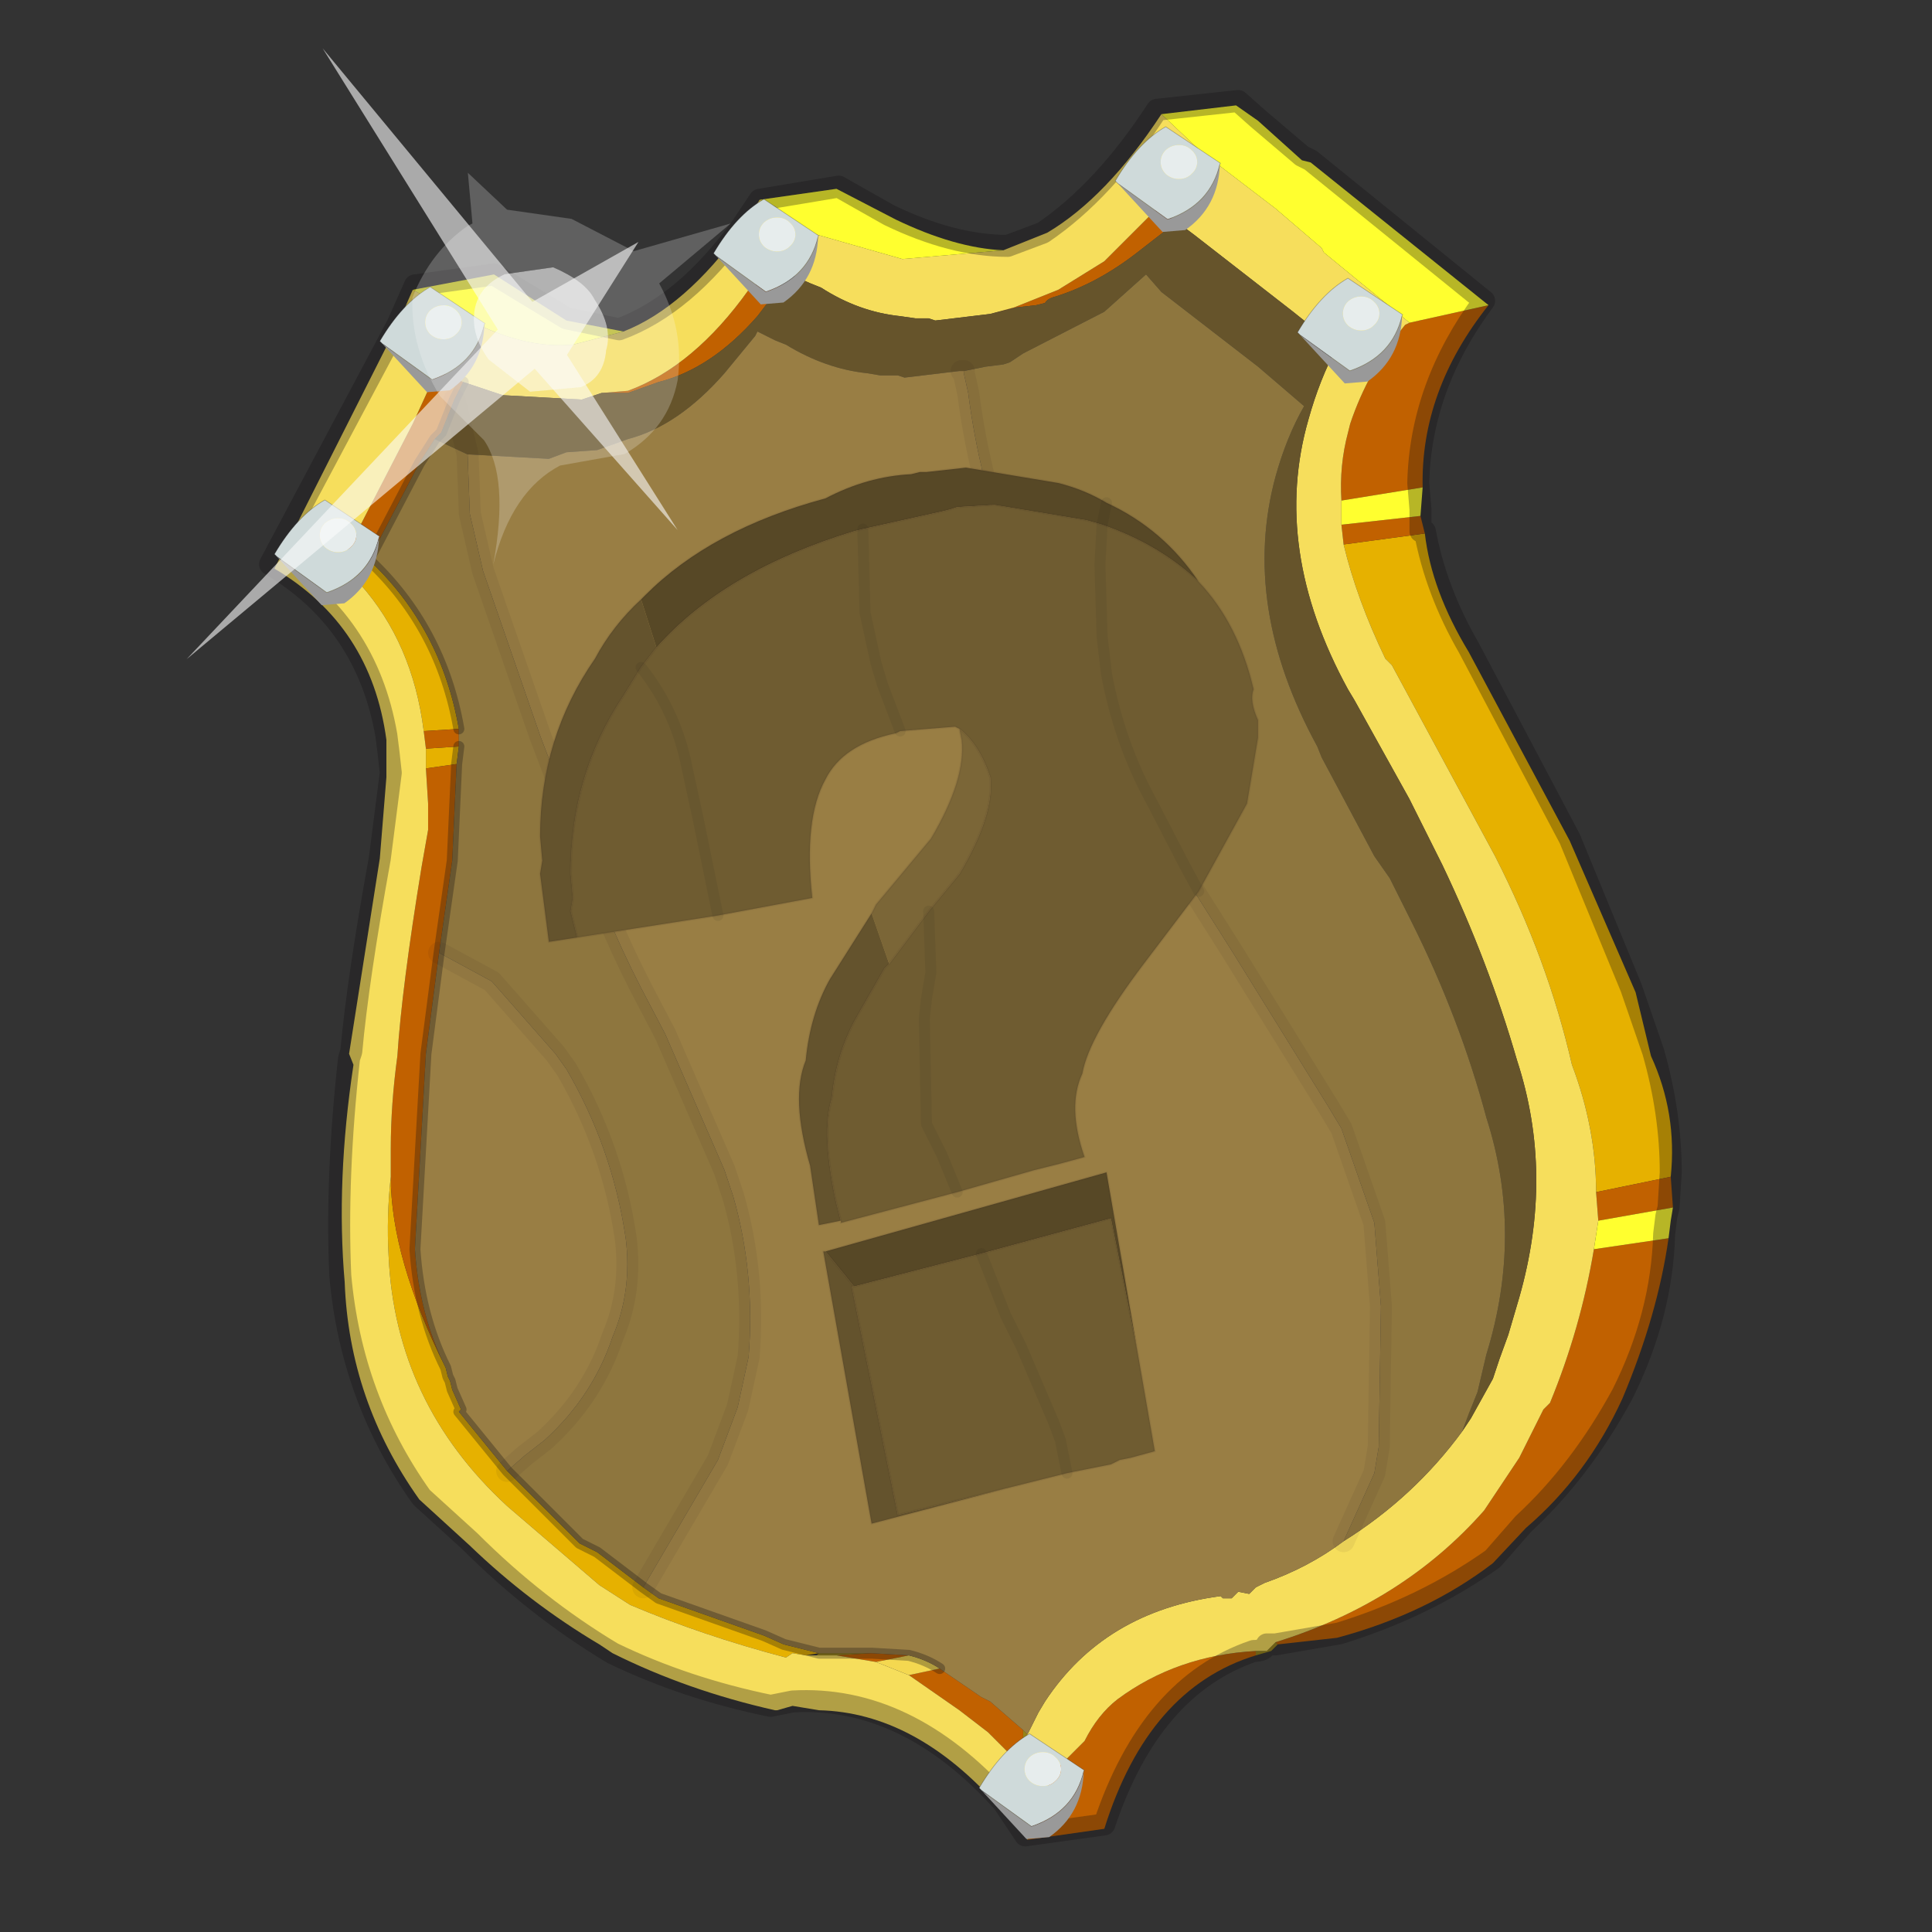 <?xml version="1.0" encoding="UTF-8" standalone="no"?>
<svg xmlns:xlink="http://www.w3.org/1999/xlink" height="440.0px" width="440.0px" xmlns="http://www.w3.org/2000/svg">
  <rect width="100%" height="100%" fill="#333333" stroke="none"/>
  <g transform="matrix(10.0, 0.0, 0.0, 10.0, 0.0, 0.0)">
    <use height="44.0" transform="matrix(1.0, 0.0, 0.0, 1.0, 0.0, 0.0)" width="44.0" xlink:href="#shape0"/>
    <use height="8.5" transform="matrix(0.287, 0.0, 0.0, 0.287, 22.3, 39.486)" width="8.35" xlink:href="#sprite0"/>
    <use height="8.5" transform="matrix(0.287, 0.0, 0.0, 0.287, 6.25, 11.386)" width="8.35" xlink:href="#sprite0"/>
    <use height="8.5" transform="matrix(0.287, 0.0, 0.0, 0.287, 8.65, 6.536)" width="8.35" xlink:href="#sprite0"/>
    <use height="8.5" transform="matrix(0.287, 0.0, 0.0, 0.287, 16.25, 4.536)" width="8.35" xlink:href="#sprite0"/>
    <use height="8.5" transform="matrix(0.287, 0.0, 0.0, 0.287, 25.4, 2.886)" width="8.35" xlink:href="#sprite0"/>
    <use height="8.5" transform="matrix(0.287, 0.0, 0.0, 0.287, 29.55, 6.336)" width="8.35" xlink:href="#sprite0"/>
    <use height="24.05" transform="matrix(1.0, 0.0, 0.0, 1.0, 12.3, 10.65)" width="16.35" xlink:href="#shape2"/>
    <use height="13.25" transform="matrix(1.05, 0.0, 0.0, 1.05, 4.25, 1.1)" width="11.8" xlink:href="#sprite1"/>
  </g>
  <defs>
    <g id="shape0" transform="matrix(1.0, 0.0, 0.0, 1.0, 0.0, 0.0)">
      <path d="M44.0 44.0 L0.0 44.0 0.0 0.0 44.0 0.0 44.0 44.0" fill="#43adca" fill-opacity="0.0" fill-rule="evenodd" stroke="none"/>
      <path d="M29.1 37.45 L28.95 37.6 28.6 37.7 28.6 37.6 28.85 37.6 29.05 37.4 29.1 37.45 M23.4 39.5 L23.3 39.7 23.3 39.4 23.4 39.5 M19.05 37.7 L18.6 37.7 18.65 37.65 19.85 37.65 19.05 37.7 M17.9 6.25 L18.0 6.25 17.9 6.35 17.9 6.25" fill="#978418" fill-rule="evenodd" stroke="none"/>
      <path d="M32.45 12.15 Q32.6 13.45 33.45 14.85 L35.75 19.15 37.25 22.6 37.6 24.05 Q38.2 25.35 38.05 26.8 L36.35 27.15 Q36.35 25.7 35.8 24.25 35.25 21.85 34.05 19.5 L31.7 15.15 31.55 15.0 Q30.9 13.65 30.6 12.4 L32.45 12.15 M18.35 37.7 L18.05 37.65 17.9 37.75 Q16.0 37.25 14.35 36.55 L13.65 36.1 11.55 34.3 Q9.0 31.95 8.85 28.6 8.8 27.7 8.9 26.8 8.9 28.65 10.15 31.15 L10.2 31.35 10.25 31.45 10.3 31.65 10.5 32.1 10.45 32.15 11.55 33.5 11.7 33.65 12.3 34.25 13.2 35.15 13.6 35.35 14.65 36.15 15.0 36.4 17.4 37.25 17.85 37.45 18.65 37.65 18.35 37.7 M9.7 17.5 L9.7 17.05 10.45 17.0 10.4 17.4 9.7 17.5 M9.65 16.65 Q9.4 14.65 8.2 13.3 L7.75 12.85 8.4 12.75 Q10.05 14.3 10.45 16.6 L9.65 16.65" fill="#e6b100" fill-rule="evenodd" stroke="none"/>
      <path d="M32.35 11.75 L32.45 12.15 30.6 12.4 30.55 11.95 32.35 11.75 M38.05 26.8 L38.1 27.5 36.4 27.8 36.35 27.15 38.05 26.8 M38.0 28.2 Q37.75 29.95 36.95 31.85 36.15 33.6 34.75 34.8 L34.0 35.6 Q32.5 36.75 30.45 37.3 L29.1 37.45 29.05 37.4 Q31.95 36.5 33.8 34.4 L34.6 33.2 35.15 32.1 35.3 31.95 Q36.0 30.25 36.3 28.45 L38.0 28.2 M28.6 37.7 Q26.15 38.45 25.15 41.65 L23.4 41.9 23.55 41.3 24.05 40.3 24.7 39.65 Q25.0 39.05 25.45 38.7 26.8 37.7 28.6 37.6 L28.6 37.7 M33.9 6.95 Q32.35 8.9 32.4 11.1 L30.55 11.4 Q30.5 10.6 30.7 9.85 L30.75 9.65 Q31.15 8.45 32.0 7.4 L32.1 7.35 33.9 6.95 M22.55 7.15 L23.1 7.0 24.1 6.6 25.15 5.95 26.4 4.7 26.8 5.05 25.9 5.75 Q25.0 6.45 24.05 6.75 23.85 6.8 23.8 6.9 L23.6 6.95 23.15 7.0 22.55 7.15 M23.3 39.7 L23.25 39.85 23.2 40.15 23.1 40.05 22.5 39.45 21.85 38.95 20.7 38.15 21.4 38.0 22.35 38.65 22.55 38.75 23.3 39.4 23.3 39.7 M19.95 37.85 L19.05 37.7 19.85 37.65 20.7 37.7 19.95 37.85 M8.9 26.8 L8.9 26.15 Q8.9 25.15 9.05 24.05 9.15 22.5 9.6 19.75 L9.75 18.9 9.75 18.3 9.7 17.5 10.4 17.4 10.3 19.6 10.0 21.7 9.7 24.0 9.45 28.45 Q9.55 29.95 10.15 31.15 8.9 28.65 8.9 26.8 M9.7 17.05 L9.65 16.65 10.45 16.6 10.45 17.0 9.7 17.05 M7.75 12.85 L9.4 9.65 9.95 8.45 10.2 8.55 10.55 8.7 10.35 9.1 10.05 9.85 9.9 10.0 9.55 10.55 8.4 12.75 7.75 12.85 M13.7 8.95 L14.3 8.9 Q15.8 8.35 17.05 6.6 L17.2 6.5 17.6 6.05 17.65 6.1 17.9 6.25 17.9 6.35 17.25 7.2 Q16.2 8.4 15.0 8.7 L14.3 8.95 13.7 8.95" fill="#c16100" fill-rule="evenodd" stroke="none"/>
      <path d="M23.4 41.9 L23.35 41.8 22.75 41.15 Q20.85 39.0 18.65 38.95 L18.05 38.85 17.7 38.95 17.65 38.95 Q15.65 38.5 13.95 37.65 L13.65 37.45 Q12.05 36.5 10.7 35.2 L9.55 34.15 Q7.95 31.9 7.85 29.2 7.65 26.9 8.05 24.25 L7.95 24.0 8.65 19.55 8.8 17.7 8.8 17.25 8.8 16.85 Q8.45 14.25 6.25 12.95 L9.05 7.4 9.4 6.6 10.7 7.3 Q11.95 7.95 13.05 7.85 L14.2 7.55 Q15.6 7.0 16.9 5.2 L17.3 4.55 17.65 4.7 18.1 5.05 18.45 5.3 20.55 5.9 22.85 5.7 23.85 5.3 Q25.2 4.5 26.45 2.6 L27.35 3.45 29.05 4.75 30.1 5.65 30.15 5.75 32.1 7.35 32.0 7.4 Q31.15 8.45 30.75 9.65 L30.7 9.85 Q30.5 10.6 30.55 11.4 L30.55 11.95 30.6 12.4 Q30.9 13.65 31.55 15.0 L31.7 15.15 34.05 19.5 Q35.25 21.85 35.8 24.25 36.35 25.7 36.35 27.15 L36.4 27.8 36.3 28.45 Q36.0 30.25 35.3 31.95 L35.15 32.1 34.6 33.2 33.8 34.4 Q31.95 36.5 29.05 37.4 L28.85 37.6 28.6 37.6 Q26.8 37.7 25.45 38.7 25.0 39.05 24.7 39.65 L24.05 40.3 23.55 41.3 23.4 41.9 M26.8 5.05 L26.4 4.7 25.15 5.95 24.1 6.6 23.1 7.0 22.55 7.15 21.3 7.3 21.15 7.25 20.85 7.25 20.5 7.2 Q19.55 7.1 18.7 6.55 L18.45 6.45 18.0 6.25 17.9 6.25 17.65 6.1 17.6 6.05 17.2 6.5 17.05 6.6 Q15.8 8.35 14.3 8.9 L13.7 8.95 13.25 9.1 11.45 9.0 10.55 8.7 10.2 8.55 9.95 8.45 9.4 9.65 7.75 12.85 8.2 13.3 Q9.4 14.65 9.65 16.65 L9.7 17.05 9.7 17.5 9.75 18.3 9.75 18.9 9.6 19.75 Q9.15 22.5 9.05 24.05 8.9 25.15 8.9 26.15 L8.9 26.8 Q8.8 27.7 8.85 28.6 9.0 31.95 11.55 34.3 L13.65 36.1 14.35 36.55 Q16.0 37.25 17.9 37.75 L18.05 37.65 18.35 37.7 18.6 37.7 19.05 37.7 19.95 37.85 20.7 38.15 21.85 38.95 22.5 39.45 23.1 40.05 23.2 40.15 23.25 39.85 23.3 39.7 23.4 39.5 23.65 39.0 23.8 38.75 Q25.15 36.7 27.8 36.35 L27.85 36.4 28.05 36.4 28.2 36.25 28.45 36.3 28.6 36.15 28.8 36.05 Q29.8 35.7 30.6 35.1 32.2 34.1 33.3 32.6 L33.5 32.3 34.0 31.4 34.15 30.95 34.35 30.4 34.6 29.55 Q35.4 26.75 34.55 24.15 33.9 21.9 32.85 19.7 L32.35 18.7 32.1 18.2 30.85 15.95 30.7 15.7 Q28.95 12.5 29.8 9.55 30.05 8.65 30.45 7.9 L29.45 7.1 27.2 5.35 26.8 5.05" fill="#f6de5c" fill-rule="evenodd" stroke="none"/>
      <path d="M32.4 11.1 L32.35 11.75 30.55 11.95 30.55 11.4 32.4 11.1 M38.1 27.5 L38.05 27.8 38.0 28.2 36.3 28.45 36.4 27.8 38.1 27.5 M9.4 6.6 L11.25 6.25 12.9 7.3 14.2 7.55 13.05 7.85 Q11.95 7.95 10.7 7.3 L9.4 6.6 M17.3 4.55 L19.05 4.3 20.4 5.0 Q21.75 5.65 22.85 5.7 L20.55 5.9 18.45 5.3 18.1 5.05 17.65 4.7 17.3 4.55 M26.45 2.6 L28.15 2.4 28.65 2.75 29.65 3.65 29.85 3.7 33.9 6.95 32.1 7.35 30.15 5.75 30.1 5.65 29.05 4.75 27.35 3.45 26.45 2.6" fill="#ffff2f" fill-rule="evenodd" stroke="none"/>
      <path d="M20.7 38.15 L19.95 37.85 20.7 37.7 Q21.1 37.8 21.4 38.0 L20.7 38.15" fill="#f4d850" fill-rule="evenodd" stroke="none"/>
      <path d="M22.55 7.15 L23.15 7.0 23.6 6.95 23.8 6.9 Q23.85 6.8 24.05 6.75 25.0 6.45 25.9 5.75 L26.8 5.05 27.2 5.35 29.45 7.1 30.45 7.9 Q30.05 8.65 29.8 9.55 28.95 12.5 30.7 15.7 L30.85 15.95 32.1 18.2 32.35 18.7 32.85 19.7 Q33.9 21.9 34.55 24.15 35.4 26.75 34.6 29.55 L34.35 30.4 34.15 30.95 34.0 31.4 33.5 32.3 33.3 32.6 33.45 32.2 33.65 31.7 33.85 30.85 Q34.7 28.1 33.85 25.45 33.25 23.2 32.15 21.0 L31.65 20.0 31.3 19.5 30.1 17.25 30.0 17.0 Q28.25 13.8 29.05 10.85 29.3 9.95 29.7 9.25 L28.65 8.35 26.45 6.65 26.1 6.25 25.15 7.1 23.3 8.05 23.0 8.25 22.85 8.3 22.45 8.35 21.95 8.45 21.9 8.45 21.85 8.45 20.6 8.6 20.45 8.55 20.05 8.55 19.75 8.5 Q18.8 8.4 17.9 7.85 L17.65 7.75 17.25 7.55 17.2 7.65 16.5 8.5 Q15.45 9.7 14.3 10.0 L13.6 10.25 12.9 10.3 12.5 10.45 10.7 10.35 10.65 10.35 9.9 10.0 10.05 9.85 10.35 9.1 10.65 10.35 10.35 9.1 10.55 8.7 11.45 9.0 13.25 9.1 13.7 8.95 14.3 8.95 15.0 8.7 Q16.2 8.4 17.25 7.2 L17.9 6.35 18.0 6.25 18.45 6.45 18.7 6.55 Q19.55 7.1 20.5 7.2 L20.85 7.25 21.15 7.25 21.3 7.3 22.55 7.15" fill="#66542b" fill-rule="evenodd" stroke="none"/>
      <path d="M33.3 32.6 Q32.2 34.1 30.6 35.1 L31.3 33.55 31.4 32.95 31.45 29.75 31.3 27.85 30.55 25.7 30.25 25.2 28.05 21.65 25.9 18.25 24.0 15.05 23.5 13.95 23.0 12.8 Q22.3 10.9 22.05 8.95 L21.95 8.5 21.95 8.45 22.45 8.35 22.85 8.3 23.0 8.25 23.3 8.05 25.15 7.1 26.1 6.25 26.45 6.65 28.65 8.35 29.7 9.25 Q29.3 9.95 29.05 10.85 28.25 13.8 30.0 17.0 L30.1 17.25 31.3 19.5 31.65 20.0 32.15 21.0 Q33.25 23.2 33.85 25.45 34.7 28.1 33.85 30.85 L33.65 31.7 33.45 32.2 33.3 32.6 M10.7 10.35 L10.65 10.35 10.7 11.7 11.0 13.0 12.3 16.75 13.1 18.85 Q13.7 20.75 14.6 22.5 L15.15 23.55 16.5 26.65 16.7 27.25 Q17.2 29.0 17.05 30.9 L16.8 32.05 16.35 33.25 14.65 36.15 13.6 35.35 13.2 35.15 12.3 34.25 11.7 33.65 11.55 33.5 11.95 33.15 12.4 32.8 Q13.5 31.8 13.95 30.45 14.4 29.4 14.25 28.2 13.95 26.15 12.9 24.35 L12.65 24.0 11.2 22.35 10.0 21.7 10.3 19.6 10.4 17.4 10.45 17.0 10.45 16.6 Q10.05 14.3 8.4 12.75 L9.55 10.55 9.9 10.0 10.65 10.35 10.7 10.35" fill="#8e763e" fill-rule="evenodd" stroke="none"/>
      <path d="M30.6 35.1 Q29.8 35.7 28.8 36.05 L28.6 36.15 28.45 36.3 28.2 36.25 28.05 36.4 27.85 36.4 27.8 36.35 Q25.15 36.7 23.8 38.75 L23.65 39.0 23.4 39.5 23.3 39.4 22.55 38.75 22.35 38.65 21.4 38.0 Q21.1 37.8 20.7 37.7 L19.85 37.65 18.65 37.65 17.85 37.45 17.4 37.25 15.0 36.4 14.65 36.15 16.35 33.25 16.8 32.05 17.05 30.9 Q17.2 29.0 16.7 27.25 L16.5 26.65 15.15 23.55 14.6 22.5 Q13.7 20.75 13.1 18.85 L12.3 16.75 11.0 13.0 10.7 11.7 10.65 10.35 10.7 10.35 12.5 10.45 12.9 10.3 13.6 10.25 14.3 10.0 Q15.45 9.7 16.5 8.5 L17.2 7.65 17.25 7.55 17.65 7.75 17.9 7.85 Q18.8 8.4 19.75 8.5 L20.05 8.55 20.45 8.55 20.6 8.6 21.85 8.45 21.9 8.45 21.95 8.45 21.95 8.5 22.05 8.95 Q22.3 10.9 23.0 12.8 L23.5 13.95 24.0 15.05 25.9 18.25 28.05 21.65 30.25 25.2 30.55 25.7 31.3 27.85 31.45 29.75 31.4 32.95 31.3 33.55 30.6 35.1 M10.0 21.7 L11.2 22.35 12.65 24.0 12.9 24.35 Q13.95 26.15 14.25 28.2 14.4 29.4 13.95 30.45 13.5 31.8 12.4 32.8 L11.95 33.15 11.55 33.5 10.45 32.15 10.5 32.1 10.3 31.65 10.25 31.45 10.2 31.35 10.15 31.15 Q9.55 29.95 9.45 28.45 L9.7 24.0 10.0 21.7" fill="#997e44" fill-rule="evenodd" stroke="none"/>
      <path d="M21.95 8.45 L21.95 8.5 22.05 8.95 Q22.3 10.9 23.0 12.8 L23.5 13.95 24.0 15.05 25.9 18.25 28.05 21.65 30.25 25.2 30.55 25.7 31.3 27.85 31.45 29.75 31.4 32.95 31.3 33.55 30.6 35.1 M21.9 8.45 L21.95 8.45 M10.65 10.35 L10.7 11.7 11.0 13.0 12.3 16.75 13.1 18.85 Q13.7 20.75 14.6 22.5 L15.15 23.55 16.5 26.65 16.7 27.25 Q17.2 29.0 17.05 30.9 L16.8 32.05 16.35 33.25 14.65 36.15 M10.65 10.35 L10.35 9.1 M10.0 21.7 L11.2 22.35 12.65 24.0 12.9 24.35 Q13.95 26.15 14.25 28.2 14.4 29.4 13.95 30.45 13.5 31.8 12.4 32.8 L11.95 33.15 11.55 33.5" fill="none" stroke="#130f12" stroke-linecap="round" stroke-linejoin="round" stroke-opacity="0.059" stroke-width="0.5"/>
      <path d="M14.65 36.15 L15.0 36.4 17.4 37.25 17.85 37.45 18.65 37.65 19.85 37.65 20.7 37.7 Q21.1 37.8 21.4 38.0 M10.35 9.1 L10.05 9.85 9.9 10.0 M10.35 9.1 L10.55 8.7 M8.4 12.75 L9.55 10.55 9.9 10.0 M8.4 12.75 Q10.05 14.3 10.45 16.6 M10.45 17.0 L10.4 17.4 10.3 19.6 10.0 21.7 M11.55 33.5 L11.7 33.65 12.3 34.25 13.2 35.15 13.6 35.35 14.65 36.15 M10.15 31.15 Q9.55 29.95 9.45 28.45 L9.7 24.0 10.0 21.7 M10.15 31.15 L10.2 31.35 10.25 31.45 10.3 31.65 10.5 32.1 10.45 32.15 11.55 33.5" fill="none" stroke="#130f12" stroke-linecap="round" stroke-linejoin="round" stroke-opacity="0.302" stroke-width="0.25"/>
      <path d="M33.8 6.85 L29.85 3.65 29.65 3.55 28.65 2.7 28.2 2.3 26.35 2.5 Q25.15 4.35 23.75 5.3 L22.95 5.6 Q21.7 5.6 20.25 4.9 L19.1 4.25 17.3 4.55 16.9 5.15 Q15.6 6.95 14.1 7.5 L12.9 7.25 11.25 6.25 9.45 6.5 9.05 7.4 6.15 12.85 Q8.35 14.15 8.8 16.75 L8.85 17.15 8.9 17.6 8.65 19.55 Q8.15 22.3 8.0 23.95 L7.95 24.1 Q7.65 26.8 7.75 29.05 8.0 31.85 9.6 34.1 L10.7 35.1 Q12.2 36.6 13.95 37.65 15.6 38.45 17.55 38.85 L18.05 38.75 Q20.65 38.6 22.85 41.05 L23.35 41.8 25.15 41.55 Q26.2 38.4 28.55 37.6 28.8 37.6 28.85 37.45 L29.05 37.45 30.5 37.2 Q32.45 36.6 34.0 35.5 L34.7 34.7 Q36.0 33.5 36.95 31.75 37.85 29.95 37.9 28.1 L37.95 27.7 38.0 27.5 38.05 26.7 Q38.05 25.35 37.65 23.95 L37.15 22.5 35.75 19.1 33.45 14.75 Q32.7 13.45 32.45 12.1 L32.35 12.1 32.35 11.6 32.3 11.0 Q32.35 8.8 33.8 6.85 Z" fill="none" stroke="#130f12" stroke-linecap="round" stroke-linejoin="round" stroke-opacity="0.302" stroke-width="0.5"/>
    </g>
    <g id="sprite0" transform="matrix(1.0, 0.0, 0.0, 1.0, 0.0, -0.3)">
      <use height="8.5" transform="matrix(1.0, 0.0, 0.0, 1.0, 0.0, 0.3)" width="8.35" xlink:href="#shape1"/>
    </g>
    <g id="shape1" transform="matrix(1.0, 0.0, 0.0, 1.0, 0.0, -0.3)">
      <path d="M6.5 3.1 Q6.5 2.55 6.05 2.15 5.65 1.75 5.05 1.75 4.45 1.75 4.0 2.15 3.6 2.55 3.6 3.1 3.6 3.65 4.0 4.05 4.45 4.45 5.05 4.45 5.65 4.45 6.05 4.05 6.5 3.65 6.5 3.1 M0.2 4.8 L0.0 4.6 Q1.8 1.55 4.0 0.3 L8.35 3.2 8.3 3.25 Q7.55 6.5 4.15 7.65 L0.2 4.8" fill="#cfdada" fill-rule="evenodd" stroke="none"/>
      <path d="M6.5 3.1 Q6.5 3.65 6.05 4.05 5.65 4.45 5.05 4.45 4.45 4.45 4.0 4.05 3.6 3.65 3.6 3.1 3.6 2.55 4.0 2.15 4.45 1.75 5.05 1.75 5.65 1.75 6.05 2.15 6.5 2.55 6.5 3.1" fill="#e7eded" fill-rule="evenodd" stroke="none"/>
      <path d="M0.2 4.8 L4.15 7.65 Q7.55 6.5 8.3 3.25 8.2 6.65 5.55 8.5 L3.75 8.65 0.2 4.8" fill="#999999" fill-rule="evenodd" stroke="none"/>
      <path d="M8.3 3.25 L8.35 3.2 4.0 0.3 Q1.8 1.55 0.0 4.6 L0.2 4.8 4.15 7.65 Q7.55 6.5 8.3 3.25 Z" fill="none" stroke="#130f12" stroke-linecap="round" stroke-linejoin="round" stroke-opacity="0.302" stroke-width="0.05"/>
    </g>
    <g id="shape2" transform="matrix(1.0, 0.0, 0.0, 1.0, -12.3, -10.65)">
      <path d="M25.1 11.95 L24.75 11.85 22.65 11.5 21.8 11.55 21.65 11.6 21.45 11.65 19.65 12.05 19.45 12.1 Q16.5 13.0 14.95 14.75 L14.6 13.65 14.7 13.55 Q16.2 12.05 18.8 11.35 19.75 10.85 20.75 10.8 L20.95 10.75 21.1 10.75 22.0 10.65 24.1 11.0 Q24.7 11.15 25.2 11.45 L25.1 11.95 25.2 11.45 Q26.5 12.05 27.3 13.25 26.4 12.4 25.1 11.95 M23.55 26.65 L24.15 26.5 23.55 26.65 M19.4 29.3 L19.45 29.3 18.8 28.5 25.2 26.7 25.9 30.75 25.3 27.75 22.35 28.55 19.45 29.3 19.4 29.3" fill="#574826" fill-rule="evenodd" stroke="none"/>
      <path d="M14.95 14.75 Q16.5 13.0 19.45 12.1 L19.65 12.05 21.45 11.65 21.65 11.6 21.8 11.55 22.65 11.5 24.75 11.85 25.1 11.95 25.05 12.85 25.1 14.5 25.2 15.35 Q25.5 16.95 26.25 18.3 L27.0 19.75 27.3 20.3 27.0 19.75 26.25 18.3 Q25.5 16.95 25.2 15.35 L25.1 14.5 25.05 12.85 25.1 11.95 Q26.4 12.4 27.3 13.25 28.2 14.2 28.55 15.7 28.45 15.95 28.65 16.4 L28.65 16.8 28.4 18.3 27.3 20.3 26.05 21.95 Q24.8 23.6 24.65 24.45 24.3 25.2 24.7 26.35 L24.15 26.5 23.55 26.65 21.8 27.15 21.45 26.3 21.1 25.6 21.05 23.2 21.1 22.75 21.15 22.45 21.2 22.15 21.15 20.75 21.2 22.15 21.15 22.45 21.1 22.75 21.05 23.2 21.1 25.6 21.45 26.3 21.8 27.15 19.15 27.85 19.15 27.8 19.05 27.4 Q18.7 25.8 18.95 25.0 19.05 23.95 19.55 23.1 L20.15 22.05 20.25 21.95 21.15 20.75 21.85 19.9 Q22.65 18.55 22.55 17.7 22.3 16.95 21.85 16.6 L21.75 16.55 20.5 16.65 20.4 16.7 Q19.2 16.95 18.8 17.75 18.3 18.65 18.5 20.45 L16.35 20.85 15.9 18.65 15.65 17.5 Q15.4 16.2 14.6 15.2 15.4 16.2 15.65 17.5 L15.9 18.65 16.35 20.85 13.15 21.35 13.0 20.75 13.05 20.45 13.0 19.9 Q13.0 17.65 14.2 15.85 L14.6 15.2 14.95 14.75 M19.65 12.05 L19.7 13.95 19.95 15.1 20.1 15.6 20.5 16.65 20.1 15.6 19.95 15.1 19.7 13.95 19.65 12.05 M22.9 33.9 L20.45 34.5 19.4 29.3 19.45 29.3 22.35 28.55 25.3 27.75 25.9 30.75 26.3 33.05 25.75 33.2 25.5 33.25 25.3 33.35 24.3 33.55 22.9 33.9 M24.3 33.55 L24.15 32.8 24.0 32.4 23.85 32.05 23.25 30.65 22.9 29.95 22.35 28.55 22.9 29.95 23.25 30.65 23.85 32.05 24.0 32.4 24.15 32.8 24.3 33.55" fill="#6f5c31" fill-rule="evenodd" stroke="none"/>
      <path d="M14.6 13.65 L14.95 14.75 14.6 15.2 14.2 15.85 Q13.0 17.65 13.0 19.9 L13.05 20.45 13.0 20.75 13.15 21.35 12.5 21.45 12.3 19.9 12.35 19.6 12.3 19.05 Q12.3 16.8 13.55 15.0 13.95 14.25 14.6 13.65 M19.15 27.8 L18.65 27.9 18.45 26.55 Q18.0 25.0 18.35 24.15 18.45 23.1 18.9 22.3 L19.85 20.8 20.25 21.95 20.15 22.05 19.55 23.1 Q19.05 23.95 18.95 25.0 18.7 25.8 19.05 27.4 L19.15 27.8 M22.9 33.9 L19.85 34.7 18.75 28.5 18.8 28.5 19.45 29.3 19.4 29.3 20.45 34.5 22.9 33.9" fill="#64532d" fill-rule="evenodd" stroke="none"/>
      <path d="M19.85 20.8 L19.95 20.6 21.2 19.1 Q22.0 17.75 21.9 16.85 L21.85 16.6 Q22.3 16.95 22.55 17.7 22.65 18.55 21.85 19.9 L21.15 20.75 20.25 21.95 19.85 20.8" fill="#7b6637" fill-rule="evenodd" stroke="none"/>
      <path d="M14.95 14.75 Q16.5 13.0 19.45 12.1 L19.65 12.05 21.45 11.65 21.65 11.6 21.8 11.55 22.65 11.5 24.75 11.85 25.1 11.95 M25.2 11.45 Q24.7 11.15 24.1 11.0 L22.0 10.65 21.1 10.75 20.95 10.75 20.75 10.8 Q19.75 10.85 18.8 11.35 16.2 12.05 14.7 13.55 L14.6 13.65 M14.95 14.75 L14.6 15.2 M16.35 20.85 L18.5 20.45 Q18.3 18.65 18.8 17.75 19.2 16.95 20.4 16.7 L20.5 16.65 M27.3 20.3 L28.4 18.3 28.65 16.8 28.65 16.4 Q28.45 15.95 28.55 15.7 28.2 14.2 27.3 13.25 26.4 12.4 25.1 11.95 M21.85 16.6 L21.75 16.55 20.5 16.65 M19.85 20.8 L19.95 20.6 21.2 19.1 Q22.0 17.75 21.9 16.85 L21.85 16.6 Q22.3 16.95 22.55 17.7 22.65 18.55 21.85 19.9 L21.15 20.75 M21.8 27.15 L23.55 26.65 24.15 26.5 24.7 26.35 Q24.3 25.2 24.65 24.45 24.8 23.6 26.05 21.95 L27.3 20.3 M27.3 13.25 Q26.5 12.05 25.2 11.45 M13.15 21.35 L12.5 21.45 12.3 19.9 12.35 19.6 12.3 19.05 Q12.3 16.8 13.55 15.0 13.95 14.25 14.6 13.65 M13.15 21.35 L13.0 20.75 13.05 20.45 13.0 19.9 Q13.0 17.65 14.2 15.85 L14.6 15.2 M19.15 27.8 L18.65 27.9 18.45 26.55 Q18.0 25.0 18.35 24.15 18.45 23.1 18.9 22.3 L19.85 20.8 M20.25 21.95 L21.15 20.75 M19.15 27.8 L19.05 27.4 Q18.7 25.8 18.95 25.0 19.05 23.95 19.55 23.1 L20.15 22.05 20.25 21.95 M16.35 20.85 L13.15 21.35 M18.8 28.5 L18.75 28.5 19.85 34.7 22.9 33.9 20.45 34.5 19.4 29.3 19.45 29.3 22.35 28.55 25.3 27.75 25.9 30.75 26.3 33.05 25.75 33.2 25.5 33.25 25.3 33.35 24.3 33.55 22.9 33.9 M19.45 29.3 L18.8 28.5 25.2 26.7 25.9 30.75 M21.8 27.15 L19.15 27.85 19.15 27.8" fill="none" stroke="#130f12" stroke-linecap="round" stroke-linejoin="round" stroke-opacity="0.059" stroke-width="0.05"/>
      <path d="M25.1 11.95 L25.2 11.45 M14.6 15.2 Q15.4 16.2 15.65 17.5 L15.9 18.65 16.35 20.85 M20.5 16.65 L20.1 15.6 19.95 15.1 19.7 13.95 19.65 12.05 M25.1 11.95 L25.05 12.85 25.1 14.5 25.2 15.35 Q25.5 16.95 26.25 18.3 L27.0 19.75 27.3 20.3 M21.15 20.75 L21.2 22.15 21.15 22.45 21.1 22.75 21.05 23.2 21.1 25.6 21.45 26.3 21.8 27.15 M22.35 28.55 L22.9 29.95 23.25 30.65 23.85 32.05 24.0 32.4 24.15 32.8 24.3 33.55" fill="none" stroke="#130f12" stroke-linecap="round" stroke-linejoin="round" stroke-opacity="0.071" stroke-width="0.25"/>
    </g>
    <g id="sprite1" transform="matrix(1.0, 0.0, 0.0, 1.0, 0.0, 0.0)">
      <use height="13.25" transform="matrix(1.0, 0.0, 0.0, 1.0, 0.0, 0.0)" width="11.8" xlink:href="#shape3"/>
    </g>
    <g id="shape3" transform="matrix(1.0, 0.0, 0.0, 1.0, 0.0, 0.0)">
      <path d="M7.5 5.5 L9.8 4.2 8.25 6.65 10.65 10.45 7.55 6.95 0.0 13.25 6.75 6.1 2.95 0.0 7.5 5.5" fill="#fcfcfc" fill-opacity="0.592" fill-rule="evenodd" stroke="none"/>
      <path d="M6.9 4.9 Q6.35 5.15 6.25 5.65 6.15 6.2 6.55 6.75 L7.45 7.45 8.55 7.35 Q9.05 7.15 9.1 6.55 9.25 6.05 8.85 5.45 8.65 5.05 7.95 4.75 L6.9 4.9 M6.2 3.8 L6.1 2.7 6.95 3.5 8.35 3.7 9.7 4.4 11.8 3.8 10.25 5.1 Q10.8 6.1 10.65 7.2 10.45 8.25 9.5 8.8 L8.1 9.05 Q7.05 9.6 6.65 11.2 7.0 9.3 6.45 8.5 L5.5 7.55 Q4.85 6.5 4.9 5.4 5.3 4.4 6.1 3.85 L6.2 3.8" fill="#fcfcfc" fill-opacity="0.224" fill-rule="evenodd" stroke="none"/>
      <path d="M6.9 4.9 L7.95 4.75 Q8.65 5.05 8.85 5.45 9.25 6.05 9.1 6.55 9.05 7.15 8.55 7.35 L7.45 7.45 6.55 6.75 Q6.15 6.2 6.25 5.65 6.35 5.15 6.9 4.9" fill="#fcfcfc" fill-opacity="0.631" fill-rule="evenodd" stroke="none"/>
    </g>
  </defs>
</svg>

